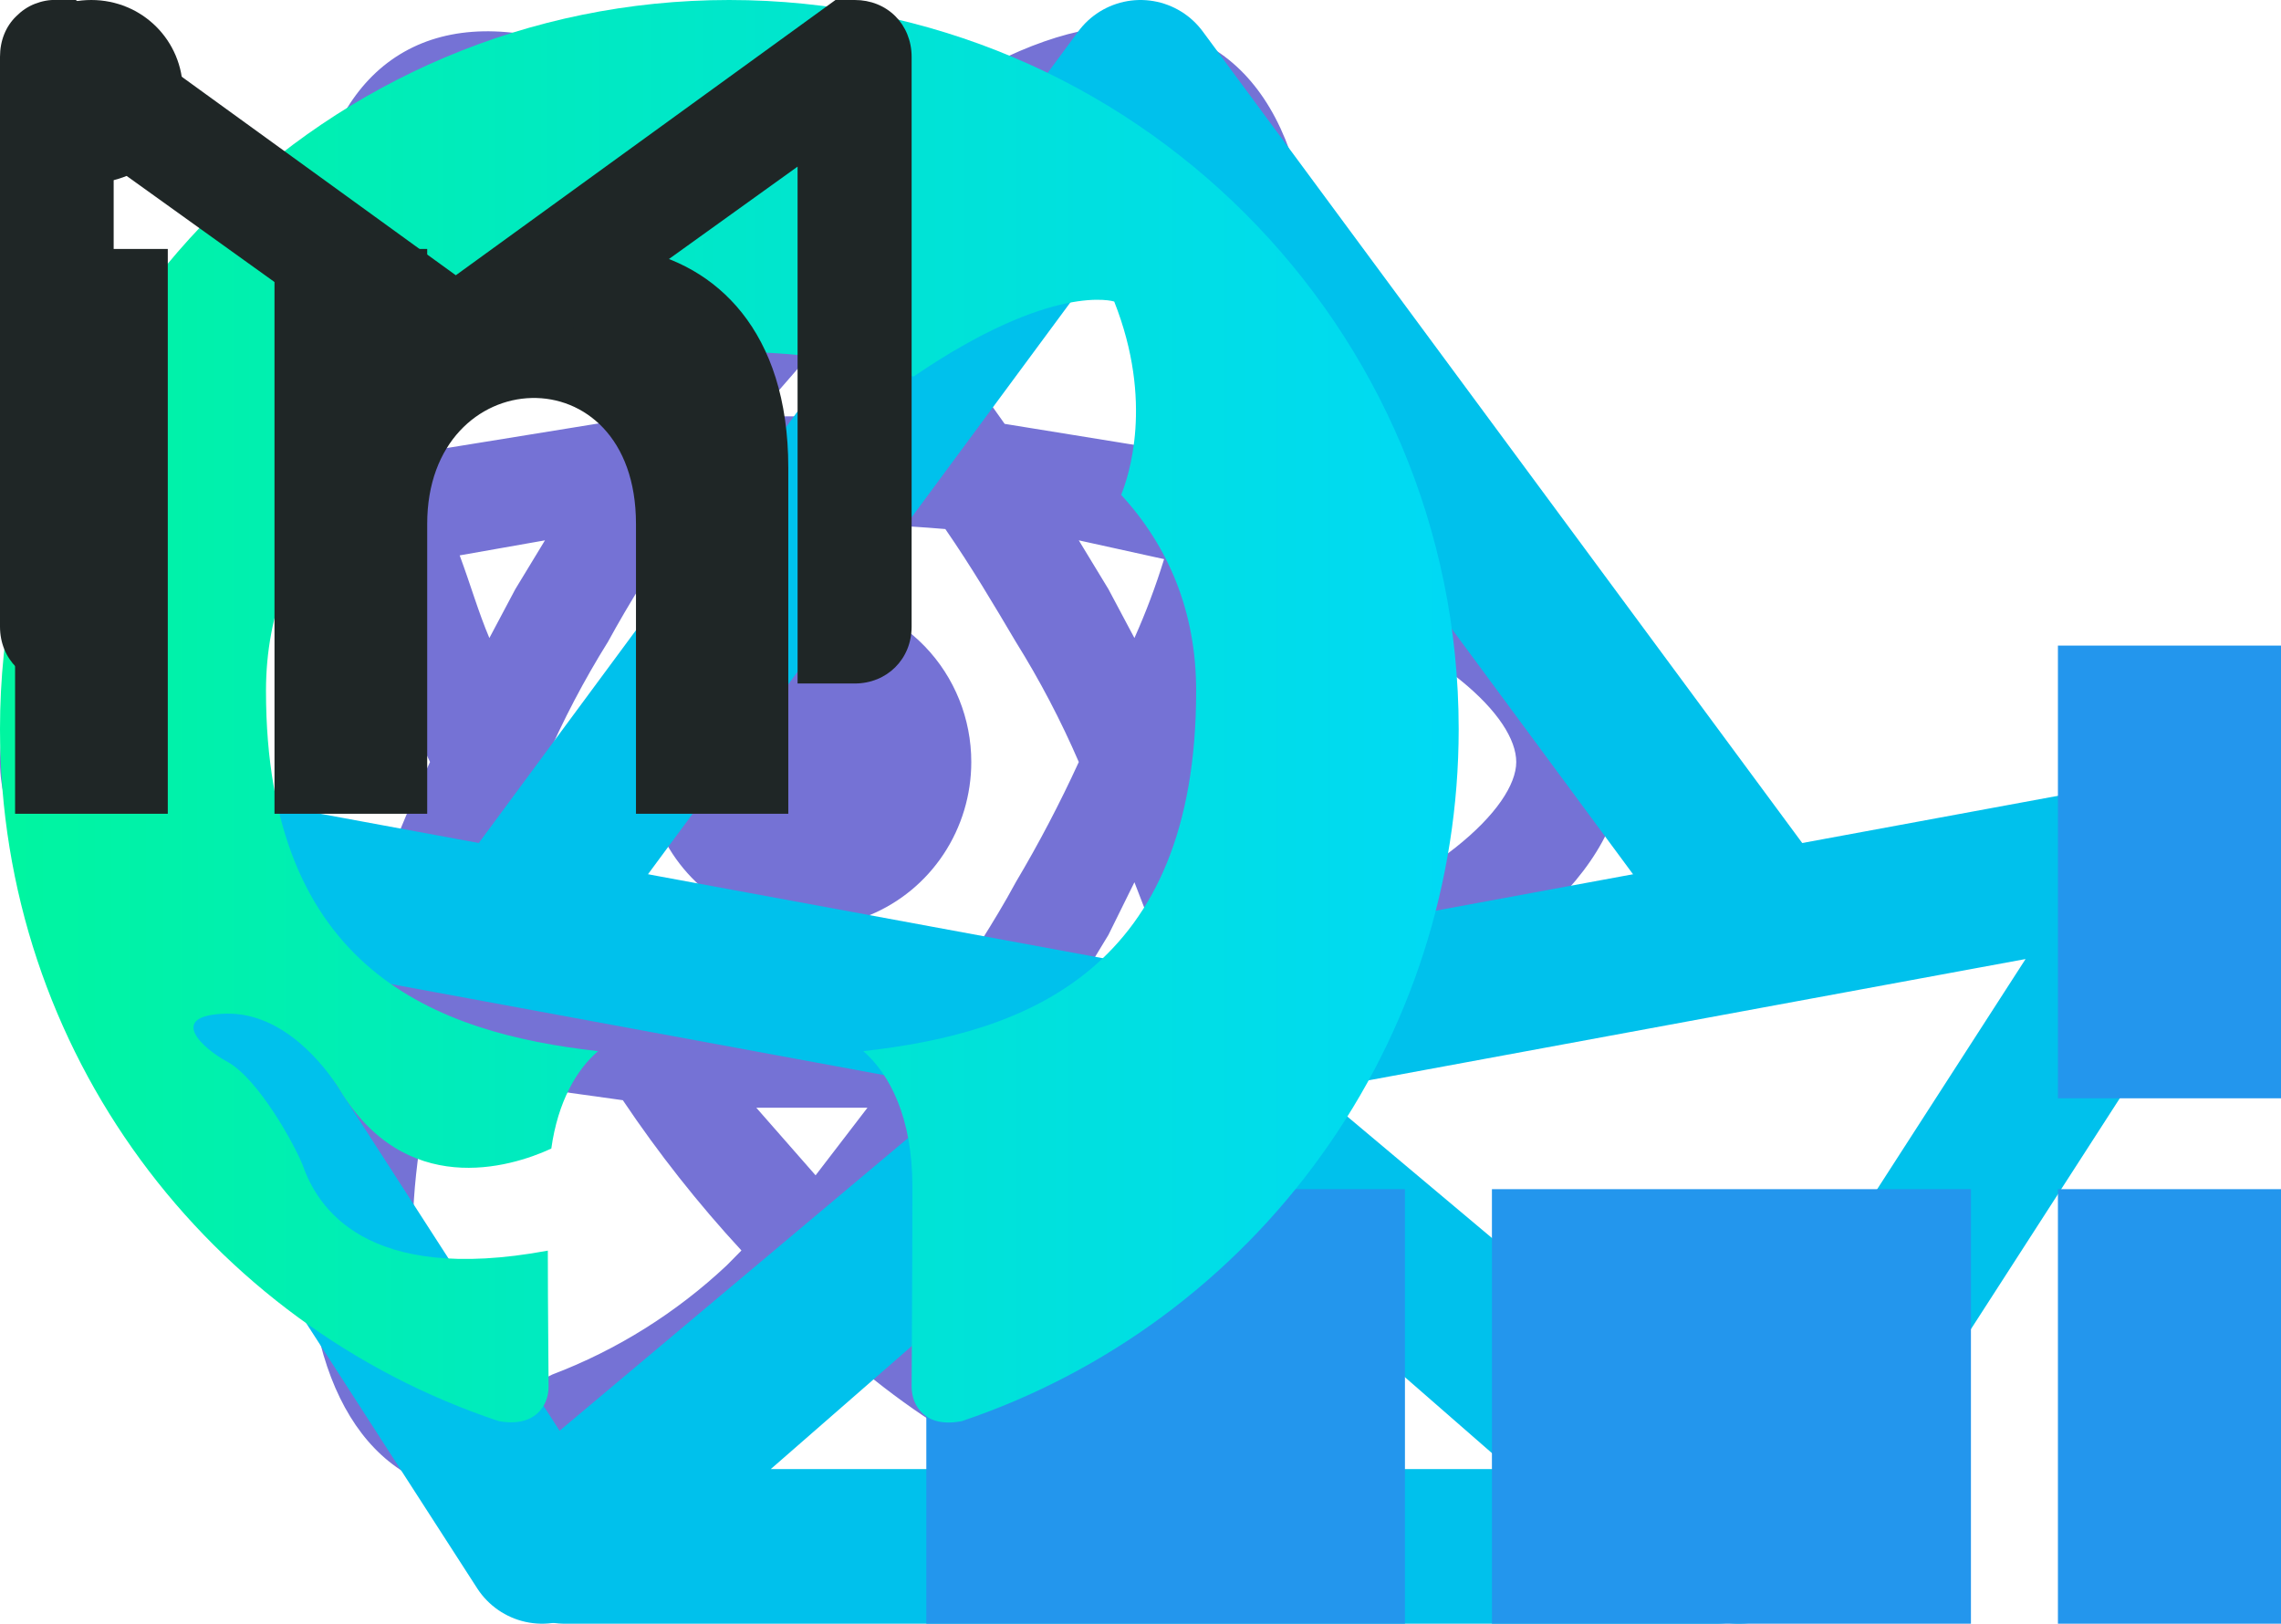 <svg width="59" height="42" viewBox="0 0 59 42" fill="none" xmlns="http://www.w3.org/2000/svg">

    <g id='react'>

        <path d="M42 19.711C42 16.99 39.123 14.463 34.329 12.713L33.466 12.422V12.033C34.52 6.687 33.753 2.702 31.356 1.245C28.959 -0.213 25.411 1.147 21.575 4.549L21 5.132L20.808 4.938H20.616C16.685 1.245 12.849 -0.019 10.452 1.342C8.055 2.702 7.384 6.493 8.342 11.45C8.443 11.765 8.508 12.091 8.534 12.422L7.479 12.81C2.781 14.463 0 16.99 0 19.711C0 22.433 3.068 25.154 7.863 26.904L8.534 27.098C8.416 27.442 8.351 27.803 8.342 28.167C7.384 33.027 8.247 36.72 10.452 38.081C12.658 39.441 16.685 38.178 20.52 34.776L21.096 34.29L21.863 35.068C24.548 37.4 27.233 38.664 29.343 38.664C30.087 38.681 30.82 38.478 31.452 38.081C33.849 36.72 34.712 32.735 33.657 27.681V27.487C33.616 27.327 33.584 27.164 33.562 27.001H33.849C38.931 25.154 42 22.53 42 19.711ZM39.219 19.711C39.219 20.878 37.11 22.919 32.986 24.279H32.794C32.292 22.716 31.683 21.189 30.973 19.711C31.644 18.156 32.219 16.601 32.699 15.143L33.466 15.338C37.301 16.698 39.219 18.545 39.219 19.711ZM23.685 32.929L22.918 32.346C24.016 31.113 25.04 29.815 25.986 28.459L30.877 27.681C30.973 27.875 30.973 28.07 31.069 28.167C31.41 29.927 31.475 31.732 31.26 33.513C31.125 34.364 30.722 35.149 30.11 35.748C29.151 36.331 26.562 35.554 23.685 32.929ZM22.438 28.653L21.096 30.402L19.562 28.653H22.438ZM9.301 15.046C9.783 16.648 10.393 18.209 11.123 19.711C10.392 21.247 9.783 22.84 9.301 24.474L8.726 24.279C7.047 23.742 5.485 22.884 4.123 21.752C3.771 21.526 3.469 21.228 3.238 20.877C3.007 20.525 2.851 20.128 2.781 19.711C2.781 18.545 4.699 16.698 8.342 15.435L9.301 15.046ZM19.562 10.77L21 9.117L22.438 10.77H19.562ZM30.11 3.674C31.164 4.258 31.74 7.173 30.877 11.45C30.881 11.502 30.875 11.556 30.858 11.606C30.842 11.656 30.816 11.702 30.781 11.741L25.986 10.964C25.04 9.607 24.016 8.309 22.918 7.076L23.493 6.59C26.562 3.869 29.055 3.091 30.11 3.674ZM14.096 13.977L13.329 15.24L12.658 16.504C12.37 15.823 12.178 15.143 11.89 14.366L14.096 13.977ZM11.89 25.057C12.178 24.377 12.37 23.696 12.658 22.919L13.329 24.182L14.096 25.446L11.89 25.057ZM27.904 19.711C27.416 20.777 26.872 21.815 26.274 22.821C25.699 23.89 25.027 24.862 24.452 25.834H17.548C16.877 24.765 16.206 23.793 15.726 22.821C15.123 21.818 14.579 20.779 14.096 19.711C14.561 18.634 15.106 17.595 15.726 16.601C16.277 15.594 16.885 14.62 17.548 13.685C19.845 13.491 22.155 13.491 24.452 13.685C25.123 14.657 25.699 15.629 26.274 16.601C26.894 17.595 27.439 18.634 27.904 19.711ZM28.671 15.24L27.904 13.977L30.11 14.463C29.896 15.159 29.64 15.84 29.343 16.504L28.671 15.24ZM27.904 25.446L28.671 24.182L29.343 22.821L30.206 25.057L27.904 25.446ZM18.986 6.979H19.082L16.014 10.867L11.219 11.644C11.123 11.353 11.123 11.158 11.027 10.867C10.26 6.882 10.836 4.16 11.794 3.674C12.049 3.505 12.356 3.436 12.658 3.48C14 3.48 16.301 4.452 18.89 6.785L18.986 6.979ZM11.027 28.653C11.045 28.353 11.11 28.058 11.219 27.778L16.11 28.459C17.032 29.833 18.057 31.133 19.178 32.346L18.986 32.541L18.794 32.735C17.487 33.962 15.956 34.92 14.288 35.554C13.922 35.748 13.521 35.865 13.109 35.899C12.697 35.932 12.282 35.881 11.89 35.748C10.836 35.165 10.26 32.541 11.027 28.653Z" fill="#7572D5"/>
        <path d="M21 15.435C20.162 15.415 19.337 15.65 18.631 16.108C17.924 16.566 17.369 17.227 17.034 18.006C16.7 18.786 16.603 19.648 16.755 20.484C16.907 21.32 17.301 22.091 17.887 22.699C18.473 23.307 19.224 23.724 20.045 23.897C20.866 24.07 21.719 23.991 22.496 23.671C23.273 23.35 23.937 22.802 24.405 22.097C24.873 21.392 25.123 20.561 25.123 19.711C25.124 18.594 24.692 17.52 23.922 16.721C23.151 15.922 22.102 15.46 21 15.435Z" fill="#7572D5"/>

    </g>

    <g id='logoSvg'>

        <path d="M2.417 22L14.023 40L29.5 27L2.417 22Z" stroke="#00C1EC" stroke-width="4" stroke-linecap="round" stroke-linejoin="round"/>
        <path d="M56.583 22L44.977 40L29.5 27L56.583 22Z" stroke="#00C1EC" stroke-width="4" stroke-linecap="round" stroke-linejoin="round"/>
        <path d="M14.604 40H44.396L29.5 27L14.604 40Z" stroke="#00C1EC" stroke-width="4" stroke-linecap="round" stroke-linejoin="round"/>
        <path d="M13.25 24L29.5 2L45.75 24" stroke="#00C1EC" stroke-width="4" stroke-linejoin="round"/>

    </g>

    <g id='docker'>
	
		<defs>
			<clipPath id="clip1_2452">
				<rect id="icon" rx="0" width="119.531" height="119.531" transform="translate(0.234 0.234)" fill="white" fill-opacity="0"/>
			</clipPath>
		</defs>
		<rect id="icon" rx="0" width="119.531" height="119.531" transform="translate(0.234 0.234)" fill="#FFFFFF" fill-opacity="0"/>
		<g clip-path="url(#clip1_2452)">
			<path id="Vector" d="M117.52 49.74C114.82 47.87 108.62 47.16 103.78 48.1C103.22 43.41 100.63 39.31 96.13 35.68L93.54 33.8L91.73 36.5C89.48 40.02 88.36 44.94 88.69 49.62C88.81 51.26 89.37 54.19 91.06 56.77C89.48 57.71 86.22 58.88 81.94 58.88L0.54 58.88L0.31 59.82C-0.48 64.51 -0.48 79.15 8.76 90.4C15.74 98.96 26.09 103.29 39.72 103.29C69.22 103.29 91.06 89.11 101.31 63.45C105.36 63.57 114.03 63.45 118.42 54.66C118.53 54.43 118.76 53.96 119.54 52.2L120 51.26L117.52 49.74ZM65.61 16.7L53.23 16.7L53.23 28.41L65.61 28.41L65.61 16.7ZM65.61 30.76L53.23 30.76L53.23 42.48L65.61 42.48L65.61 30.76L65.61 30.76ZM50.98 30.76L38.59 30.76L38.59 42.48L50.98 42.48L50.98 30.76L50.98 30.76ZM36.34 30.76L23.96 30.76L23.96 42.48L36.34 42.48L36.34 30.76L36.34 30.76ZM21.7 44.82L9.32 44.82L9.32 56.54L21.7 56.54L21.7 44.82L21.7 44.82ZM36.34 44.82L23.96 44.82L23.96 56.54L36.34 56.54L36.34 44.82L36.34 44.82ZM50.98 44.82L38.59 44.82L38.59 56.54L50.98 56.54L50.98 44.82L50.98 44.82ZM65.61 44.82L53.23 44.82L53.23 56.54L65.61 56.54L65.61 44.82L65.61 44.82ZM80.25 44.82L67.87 44.82L67.87 56.54L80.25 56.54L80.25 44.82L80.25 44.82Z" fill="#2396ED" fill-opacity="1" fill-rule="nonzero"/>
		</g>

	</g>

    <g id='gitSvg'>
    
        <defs>
            <linearGradient x1="0" y1="18.403" x2="37.737" y2="18.403" id="paint_linear_1_3208_0" gradientUnits="userSpaceOnUse">
                <stop stop-color="#00F5A0"/>
                <stop offset="1" stop-color="#00D9F5"/>
            </linearGradient>
        </defs>
        <path id="Vector" d="M18.86 0C8.44 0 0 8.44 0 18.86C0 27.21 5.4 34.26 12.9 36.76C13.84 36.93 14.19 36.36 14.19 35.87C14.19 35.42 14.17 33.93 14.17 32.35C9.43 33.23 8.2 31.2 7.83 30.14C7.61 29.59 6.69 27.92 5.89 27.47C5.23 27.12 4.29 26.25 5.87 26.22C7.35 26.2 8.41 27.59 8.77 28.16C10.47 31.01 13.18 30.21 14.26 29.71C14.43 28.49 14.92 27.66 15.47 27.19C11.27 26.72 6.88 25.09 6.88 17.87C6.88 15.82 7.61 14.12 8.82 12.8C8.63 12.33 7.97 10.4 9 7.8C9 7.8 10.58 7.31 14.19 9.74C15.7 9.31 17.31 9.1 18.91 9.1C20.51 9.1 22.12 9.31 23.63 9.74C27.24 7.28 28.82 7.8 28.82 7.8C29.85 10.4 29.19 12.33 29 12.8C30.21 14.12 30.94 15.8 30.94 17.87C30.94 25.11 26.53 26.72 22.33 27.19C23.01 27.78 23.6 28.91 23.6 30.68C23.6 33.2 23.58 35.23 23.58 35.87C23.58 36.36 23.93 36.95 24.88 36.76C28.62 35.5 31.88 33.09 34.18 29.88C36.49 26.67 37.73 22.82 37.73 18.86C37.73 8.44 29.29 0 18.86 0Z" fill="url(#paint_linear_1_3208_0)" fill-opacity="1" fill-rule="evenodd"/>

    </g>

    <g id='linkedSvg'>
    
        <path id="Vector" d="M0.39 21.05L4.34 21.05L4.34 6.44L0.39 6.44L0.39 21.05ZM2.36 0C1.05 0 0 1.05 0 2.36C0 3.68 1.05 4.73 2.36 4.73C3.68 4.73 4.73 3.68 4.73 2.36C4.73 1.05 3.68 0 2.36 0ZM11.05 8.68L11.05 6.44L7.1 6.44L7.1 21.05L11.05 21.05L11.05 13.55C11.05 9.34 16.45 9.08 16.45 13.55L16.45 21.05L20.39 21.05L20.39 12.1C20.39 5 12.89 5.26 11.05 8.68Z" fill="#1F2626" fill-opacity="1" fill-rule="nonzero"/>
    
    </g>

    <g id='mailSvg'>
    
        <path id="Vector" d="M23.58 1.47L23.58 16.21C23.58 17.05 22.94 17.68 22.11 17.68L20.63 17.68L20.63 4.31L11.79 10.66L2.94 4.31L2.94 17.68L1.47 17.68C0.63 17.68 0 17.05 0 16.21L0 1.47C0 1.05 0.15 0.68 0.42 0.42C0.56 0.28 0.72 0.17 0.9 0.1C1.08 0.03 1.27 -0.01 1.47 0L1.96 0L11.79 7.12L21.61 0L22.11 0C22.52 0 22.89 0.15 23.16 0.42C23.42 0.68 23.58 1.05 23.58 1.47Z" fill="#1F2626" fill-opacity="1" fill-rule="nonzero"/>
    
    </g>

    </svg>